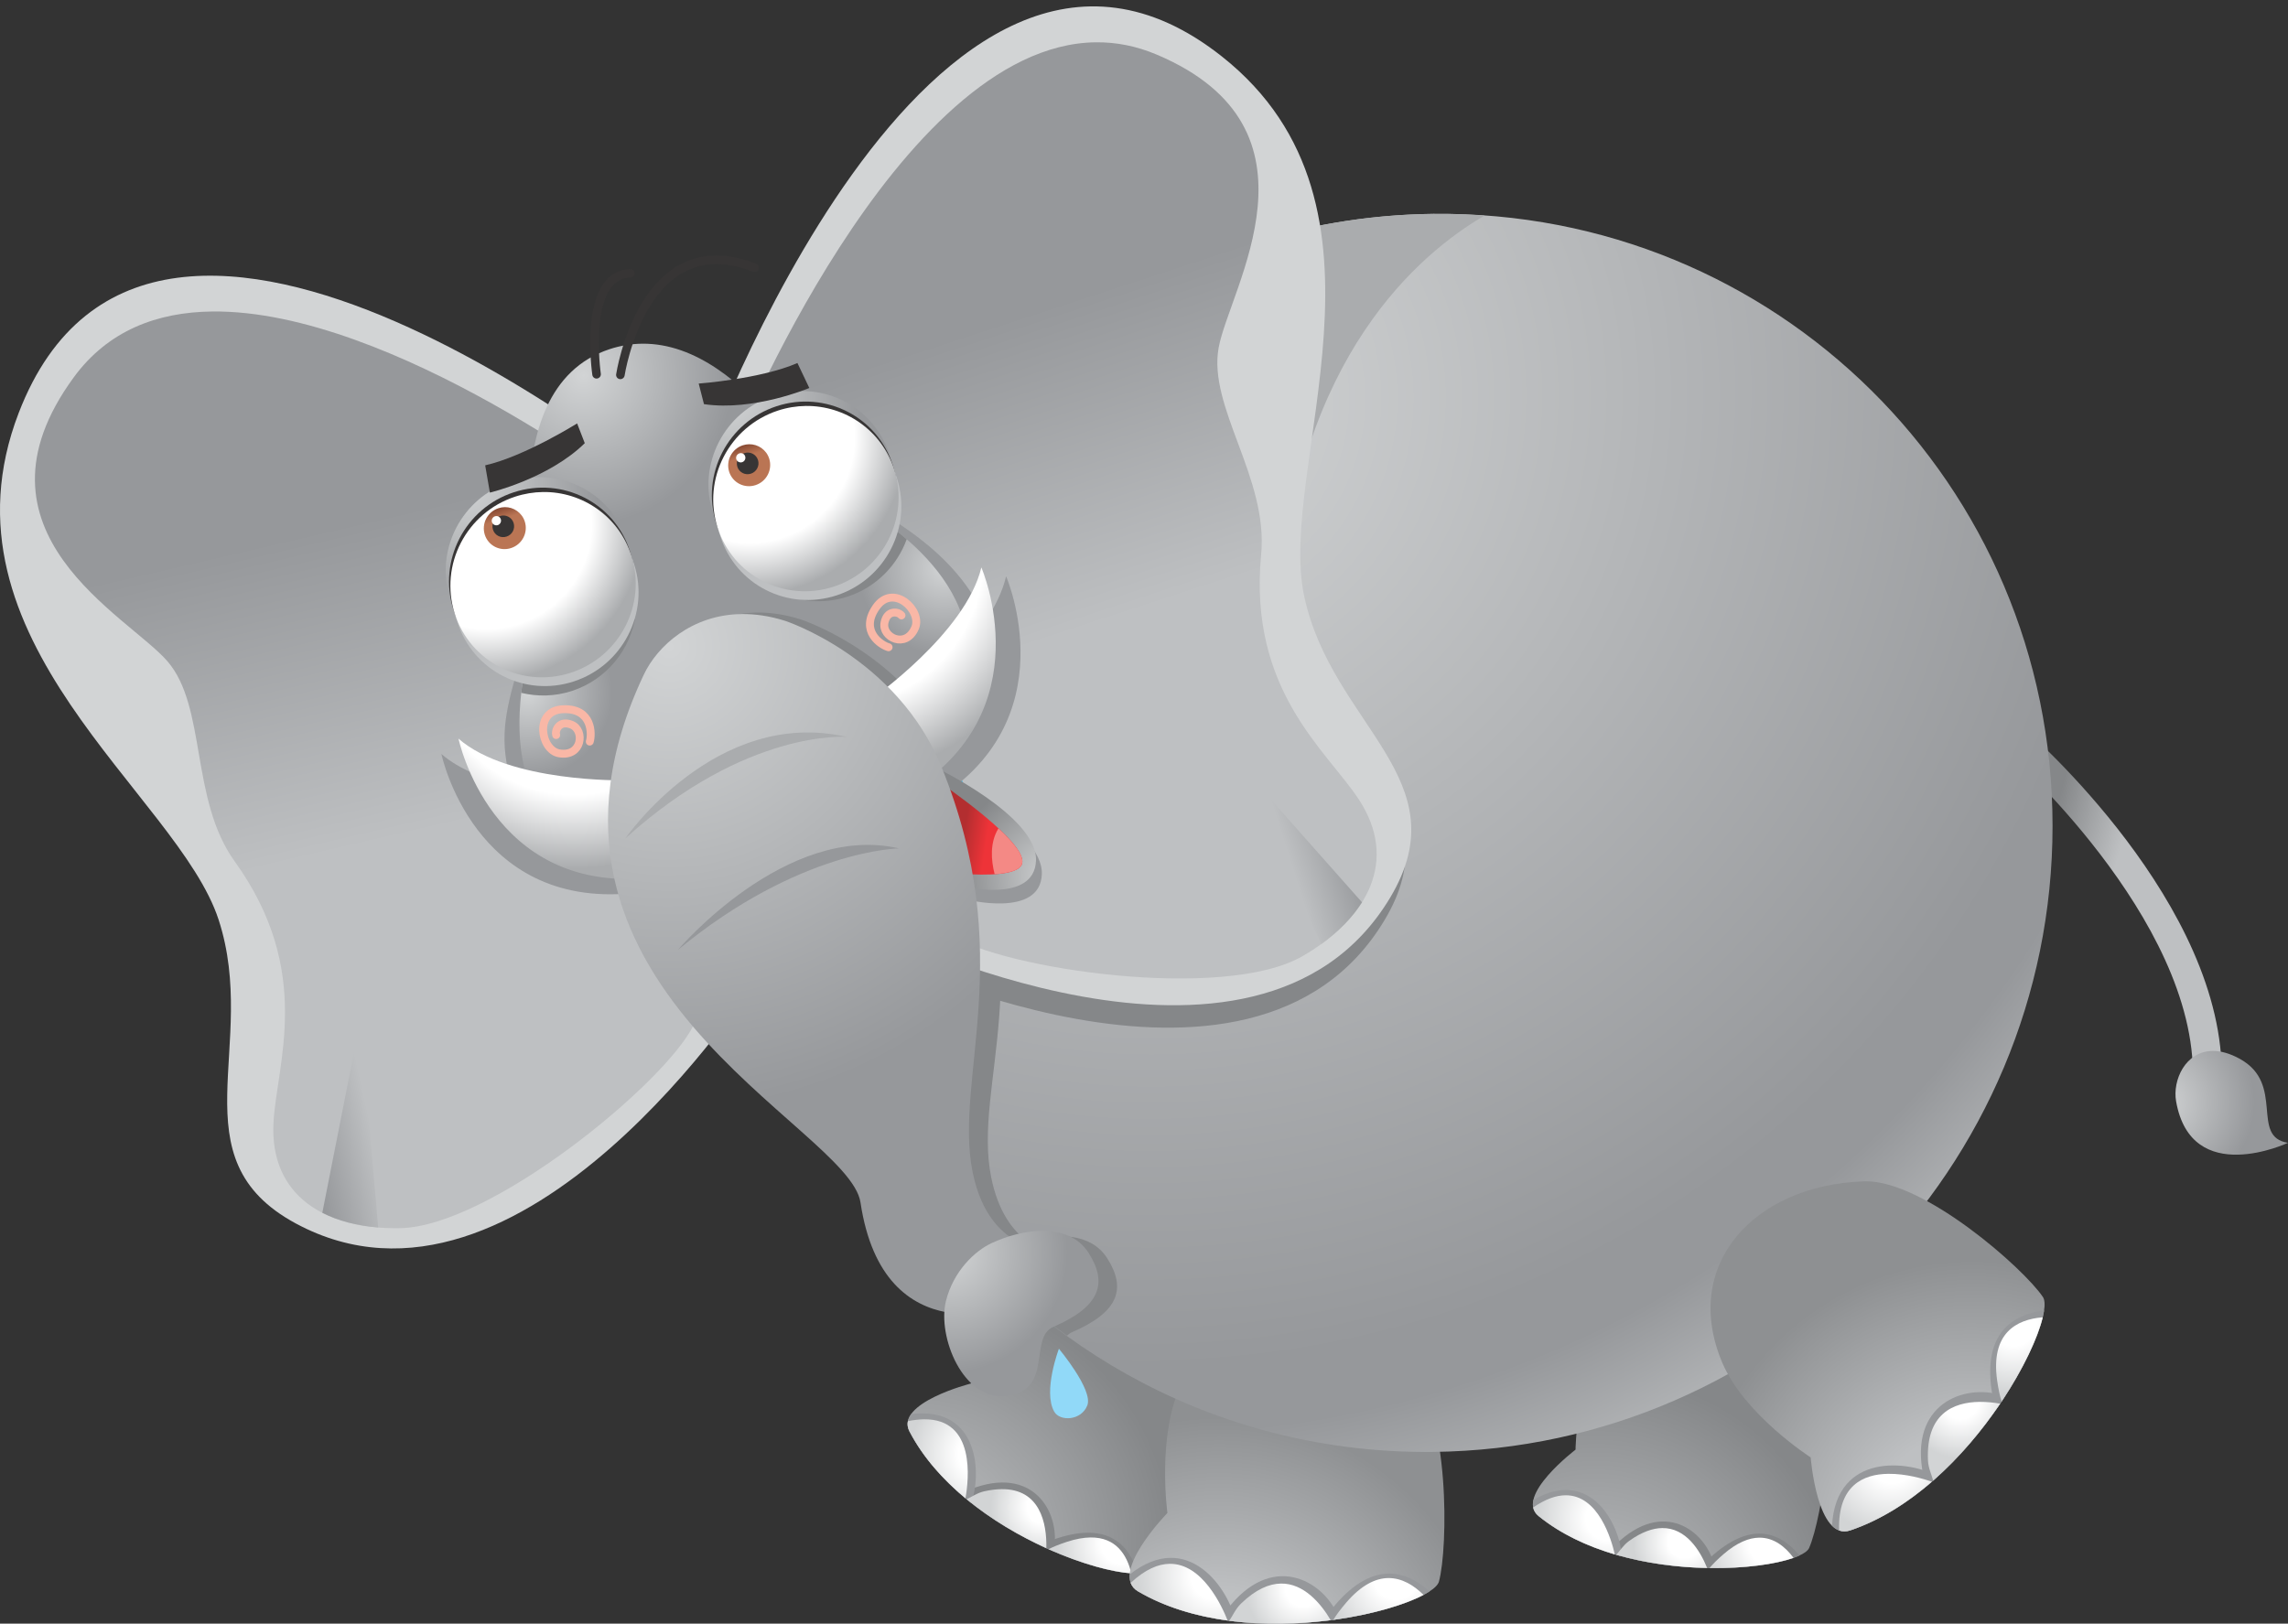 <?xml version="1.0" encoding="utf-8"?>
<svg viewBox="127.75 -16.067 166.761 118.372" xmlns="http://www.w3.org/2000/svg">
  <rect x="127.75" y="-16.067" width="166.761" height="118.372" fill="#333333" stroke="none"/>
  <defs>
    <radialGradient id="radialGradient1990" spreadMethod="pad" gradientTransform="matrix(12.693,-7.843,-7.843,-12.693,255.673,320.493)" gradientUnits="userSpaceOnUse" r="1" cy="0" cx="0">
      <stop id="stop1992" offset="0" style="stop-opacity:1;stop-color:#aaacae"/>
      <stop id="stop1994" offset="0.37" style="stop-opacity:1;stop-color:#aaacae"/>
      <stop id="stop1996" offset="1" style="stop-opacity:1;stop-color:#858789"/>
    </radialGradient>
    <clipPath id="clipPath2004" clipPathUnits="userSpaceOnUse">
      <path id="path2006" d="m 0,595.276 841.89,0 L 841.89,0 0,0 0,595.276 Z"/>
    </clipPath>
    <radialGradient id="radialGradient2032" spreadMethod="pad" gradientTransform="matrix(-3.585,2.154,-2.154,-3.585,259.426,326.003)" gradientUnits="userSpaceOnUse" r="1" cy="0" cx="0">
      <stop id="stop2034" offset="0" style="stop-opacity:1;stop-color:#ffffff"/>
      <stop id="stop2036" offset="0.319" style="stop-opacity:1;stop-color:#ffffff"/>
      <stop id="stop2038" offset="1" style="stop-opacity:1;stop-color:#d2d4d5"/>
    </radialGradient>
    <radialGradient id="radialGradient2054" spreadMethod="pad" gradientTransform="matrix(-2.643,1.588,-1.588,-2.643,263.057,322.864)" gradientUnits="userSpaceOnUse" r="1" cy="0" cx="0">
      <stop id="stop2056" offset="0" style="stop-opacity:1;stop-color:#ffffff"/>
      <stop id="stop2058" offset="0.319" style="stop-opacity:1;stop-color:#ffffff"/>
      <stop id="stop2060" offset="1" style="stop-opacity:1;stop-color:#d2d4d5"/>
    </radialGradient>
    <radialGradient id="radialGradient2076" spreadMethod="pad" gradientTransform="matrix(-3.237,1.945,-1.945,-3.237,267.609,320.693)" gradientUnits="userSpaceOnUse" r="1" cy="0" cx="0">
      <stop id="stop2078" offset="0" style="stop-opacity:1;stop-color:#ffffff"/>
      <stop id="stop2080" offset="0.319" style="stop-opacity:1;stop-color:#ffffff"/>
      <stop id="stop2082" offset="1" style="stop-opacity:1;stop-color:#d2d4d5"/>
    </radialGradient>
    <clipPath id="clipPath2090" clipPathUnits="userSpaceOnUse">
      <path id="path2092" d="m 0,595.276 841.89,0 L 841.89,0 0,0 0,595.276 Z"/>
    </clipPath>
    <linearGradient id="linearGradient2110" spreadMethod="pad" gradientTransform="matrix(-6.393,28.795,-28.795,-6.393,228.55,351.82)" gradientUnits="userSpaceOnUse" y2="0" x2="1" y1="0" x1="0">
      <stop id="stop2112" offset="0" style="stop-opacity:1;stop-color:#bec0c2"/>
      <stop id="stop2114" offset="0.37" style="stop-opacity:1;stop-color:#bec0c2"/>
      <stop id="stop2116" offset="1" style="stop-opacity:1;stop-color:#96989b"/>
    </linearGradient>
    <linearGradient id="linearGradient2132" spreadMethod="pad" gradientTransform="matrix(-5.737,-1.274,1.274,-5.737,225.916,346.14)" gradientUnits="userSpaceOnUse" y2="0" x2="1" y1="0" x1="0">
      <stop id="stop2134" offset="0" style="stop-opacity:1;stop-color:#bec0c2"/>
      <stop id="stop2136" offset="0.37" style="stop-opacity:1;stop-color:#bec0c2"/>
      <stop id="stop2138" offset="1" style="stop-opacity:1;stop-color:#96989b"/>
    </linearGradient>
    <linearGradient id="linearGradient2154" spreadMethod="pad" gradientTransform="matrix(-6.459,1.674,1.674,6.459,327.411,356.787)" gradientUnits="userSpaceOnUse" y2="0" x2="1" y1="0" x1="0">
      <stop id="stop2156" offset="0" style="stop-opacity:1;stop-color:#bec0c2"/>
      <stop id="stop2158" offset="0.37" style="stop-opacity:1;stop-color:#bec0c2"/>
      <stop id="stop2160" offset="1" style="stop-opacity:1;stop-color:#858789"/>
    </linearGradient>
    <radialGradient id="radialGradient2176" spreadMethod="pad" gradientTransform="matrix(16.098,0,0,-16.098,273.161,311.881)" gradientUnits="userSpaceOnUse" r="1" cy="0" cx="0">
      <stop id="stop2178" offset="0" style="stop-opacity:1;stop-color:#bec0c2"/>
      <stop id="stop2180" offset="0.37" style="stop-opacity:1;stop-color:#bec0c2"/>
      <stop id="stop2182" offset="1" style="stop-opacity:1;stop-color:#8e9092"/>
    </radialGradient>
    <clipPath id="clipPath2190" clipPathUnits="userSpaceOnUse">
      <path id="path2192" d="m 0,595.276 841.89,0 L 841.89,0 0,0 0,595.276 Z"/>
    </clipPath>
    <radialGradient id="radialGradient2218" spreadMethod="pad" gradientTransform="matrix(-4.512,-0.057,0.057,-4.512,273.084,318.765)" gradientUnits="userSpaceOnUse" r="1" cy="0" cx="0">
      <stop id="stop2220" offset="0" style="stop-opacity:1;stop-color:#ffffff"/>
      <stop id="stop2222" offset="0.319" style="stop-opacity:1;stop-color:#ffffff"/>
      <stop id="stop2224" offset="1" style="stop-opacity:1;stop-color:#d2d4d5"/>
    </radialGradient>
    <radialGradient id="radialGradient2240" spreadMethod="pad" gradientTransform="matrix(-3.327,-0.042,0.042,-3.327,278.2,317.943)" gradientUnits="userSpaceOnUse" r="1" cy="0" cx="0">
      <stop id="stop2242" offset="0" style="stop-opacity:1;stop-color:#ffffff"/>
      <stop id="stop2244" offset="0.319" style="stop-opacity:1;stop-color:#ffffff"/>
      <stop id="stop2246" offset="1" style="stop-opacity:1;stop-color:#d2d4d5"/>
    </radialGradient>
    <radialGradient id="radialGradient2262" spreadMethod="pad" gradientTransform="matrix(-4.075,-0.051,0.051,-4.075,283.609,318.532)" gradientUnits="userSpaceOnUse" r="1" cy="0" cx="0">
      <stop id="stop2264" offset="0" style="stop-opacity:1;stop-color:#ffffff"/>
      <stop id="stop2266" offset="0.319" style="stop-opacity:1;stop-color:#ffffff"/>
      <stop id="stop2268" offset="1" style="stop-opacity:1;stop-color:#d2d4d5"/>
    </radialGradient>
    <radialGradient id="radialGradient2284" spreadMethod="pad" gradientTransform="matrix(14.429,-2.178,-2.178,-14.429,295.171,315.675)" gradientUnits="userSpaceOnUse" r="1" cy="0" cx="0">
      <stop id="stop2286" offset="0" style="stop-opacity:1;stop-color:#aaacae"/>
      <stop id="stop2288" offset="0.37" style="stop-opacity:1;stop-color:#aaacae"/>
      <stop id="stop2290" offset="1" style="stop-opacity:1;stop-color:#858789"/>
    </radialGradient>
    <clipPath id="clipPath2298" clipPathUnits="userSpaceOnUse">
      <path id="path2300" d="m 0,595.276 841.89,0 L 841.89,0 0,0 0,595.276 Z"/>
    </clipPath>
    <radialGradient id="radialGradient2326" spreadMethod="pad" gradientTransform="matrix(-4.052,0.559,-0.559,-4.052,295.966,321.84)" gradientUnits="userSpaceOnUse" r="1" cy="0" cx="0">
      <stop id="stop2328" offset="0" style="stop-opacity:1;stop-color:#ffffff"/>
      <stop id="stop2330" offset="0.319" style="stop-opacity:1;stop-color:#ffffff"/>
      <stop id="stop2332" offset="1" style="stop-opacity:1;stop-color:#d2d4d5"/>
    </radialGradient>
    <radialGradient id="radialGradient2348" spreadMethod="pad" gradientTransform="matrix(-2.988,0.412,-0.412,-2.988,300.44,320.412)" gradientUnits="userSpaceOnUse" r="1" cy="0" cx="0">
      <stop id="stop2350" offset="0" style="stop-opacity:1;stop-color:#ffffff"/>
      <stop id="stop2352" offset="0.319" style="stop-opacity:1;stop-color:#ffffff"/>
      <stop id="stop2354" offset="1" style="stop-opacity:1;stop-color:#d2d4d5"/>
    </radialGradient>
    <radialGradient id="radialGradient2370" spreadMethod="pad" gradientTransform="matrix(-3.66,0.505,-0.505,-3.66,305.367,320.209)" gradientUnits="userSpaceOnUse" r="1" cy="0" cx="0">
      <stop id="stop2372" offset="0" style="stop-opacity:1;stop-color:#ffffff"/>
      <stop id="stop2374" offset="0.319" style="stop-opacity:1;stop-color:#ffffff"/>
      <stop id="stop2376" offset="1" style="stop-opacity:1;stop-color:#d2d4d5"/>
    </radialGradient>
    <radialGradient id="radialGradient2392" spreadMethod="pad" gradientTransform="matrix(67.067,0,0,-67.067,270.113,387.2)" gradientUnits="userSpaceOnUse" r="1" cy="0" cx="0">
      <stop id="stop2394" offset="0" style="stop-opacity:1;stop-color:#d2d4d5"/>
      <stop id="stop2396" offset="0.837" style="stop-opacity:1;stop-color:#96989b"/>
      <stop id="stop2398" offset="0.893" style="stop-opacity:1;stop-color:#96989b"/>
      <stop id="stop2400" offset="1" style="stop-opacity:1;stop-color:#b4b6b8"/>
    </radialGradient>
    <clipPath id="clipPath2408" clipPathUnits="userSpaceOnUse">
      <path id="path2410" d="m 0,595.276 841.89,0 L 841.89,0 0,0 0,595.276 Z"/>
    </clipPath>
    <linearGradient id="linearGradient2448" spreadMethod="pad" gradientTransform="matrix(-8.901,28.124,28.124,8.901,269.42,363.87)" gradientUnits="userSpaceOnUse" y2="0" x2="1" y1="0" x1="0">
      <stop id="stop2450" offset="0" style="stop-opacity:1;stop-color:#bec0c2"/>
      <stop id="stop2452" offset="0.37" style="stop-opacity:1;stop-color:#bec0c2"/>
      <stop id="stop2454" offset="1" style="stop-opacity:1;stop-color:#96989b"/>
    </linearGradient>
    <clipPath id="clipPath2462" clipPathUnits="userSpaceOnUse">
      <path id="path2464" d="m 0,595.276 841.89,0 L 841.89,0 0,0 0,595.276 Z"/>
    </clipPath>
    <linearGradient id="linearGradient2486" spreadMethod="pad" gradientTransform="matrix(5.603,1.773,1.773,-5.603,275.096,360.524)" gradientUnits="userSpaceOnUse" y2="0" x2="1" y1="0" x1="0">
      <stop id="stop2488" offset="0" style="stop-opacity:1;stop-color:#bec0c2"/>
      <stop id="stop2490" offset="0.37" style="stop-opacity:1;stop-color:#bec0c2"/>
      <stop id="stop2492" offset="1" style="stop-opacity:1;stop-color:#96989b"/>
    </linearGradient>
    <clipPath id="clipPath2500" clipPathUnits="userSpaceOnUse">
      <path id="path2502" d="m 0,595.276 841.89,0 L 841.89,0 0,0 0,595.276 Z"/>
    </clipPath>
    <radialGradient id="radialGradient2520" spreadMethod="pad" gradientTransform="matrix(5.107,1.616,1.616,-5.107,257.271,377.667)" gradientUnits="userSpaceOnUse" r="1" cy="0" cx="0">
      <stop id="stop2522" offset="0" style="stop-opacity:1;stop-color:#d2d4d5"/>
      <stop id="stop2524" offset="0.937" style="stop-opacity:1;stop-color:#96989b"/>
      <stop id="stop2526" offset="1" style="stop-opacity:1;stop-color:#96989b"/>
    </radialGradient>
    <clipPath id="clipPath2534" clipPathUnits="userSpaceOnUse">
      <path id="path2536" d="m 0,595.276 841.89,0 L 841.89,0 0,0 0,595.276 Z"/>
    </clipPath>
    <radialGradient id="radialGradient2554" spreadMethod="pad" gradientTransform="matrix(5.269,0,0,-5.269,232.972,370.652)" gradientUnits="userSpaceOnUse" r="1" cy="0" cx="0">
      <stop id="stop2556" offset="0" style="stop-opacity:1;stop-color:#d2d4d5"/>
      <stop id="stop2558" offset="0.937" style="stop-opacity:1;stop-color:#96989b"/>
      <stop id="stop2560" offset="1" style="stop-opacity:1;stop-color:#96989b"/>
    </radialGradient>
    <clipPath id="clipPath2568" clipPathUnits="userSpaceOnUse">
      <path id="path2570" d="m 0,595.276 841.89,0 L 841.89,0 0,0 0,595.276 Z"/>
    </clipPath>
    <radialGradient id="radialGradient2592" spreadMethod="pad" gradientTransform="matrix(12.226,3.869,3.869,-12.226,251,378.232)" gradientUnits="userSpaceOnUse" r="1" cy="0" cx="0">
      <stop id="stop2594" offset="0" style="stop-opacity:1;stop-color:#ffffff"/>
      <stop id="stop2596" offset="0.664" style="stop-opacity:1;stop-color:#ffffff"/>
      <stop id="stop2598" offset="1" style="stop-opacity:1;stop-color:#aaacae"/>
    </radialGradient>
    <radialGradient id="radialGradient2614" spreadMethod="pad" gradientTransform="matrix(-12.226,-3.869,3.869,-12.226,235.771,373.216)" gradientUnits="userSpaceOnUse" r="1" cy="0" cx="0">
      <stop id="stop2616" offset="0" style="stop-opacity:1;stop-color:#ffffff"/>
      <stop id="stop2618" offset="0.664" style="stop-opacity:1;stop-color:#ffffff"/>
      <stop id="stop2620" offset="1" style="stop-opacity:1;stop-color:#aaacae"/>
    </radialGradient>
    <radialGradient id="radialGradient2636" spreadMethod="pad" gradientTransform="matrix(8.882,2.811,2.811,-8.882,236.215,389.139)" gradientUnits="userSpaceOnUse" r="1" cy="0" cx="0">
      <stop id="stop2638" offset="0" style="stop-opacity:1;stop-color:#d2d4d5"/>
      <stop id="stop2640" offset="0.937" style="stop-opacity:1;stop-color:#96989b"/>
      <stop id="stop2642" offset="1" style="stop-opacity:1;stop-color:#96989b"/>
    </radialGradient>
    <radialGradient id="radialGradient2658" spreadMethod="pad" gradientTransform="matrix(7.876,2.493,2.493,-7.876,244.704,387.676)" gradientUnits="userSpaceOnUse" r="1" cy="0" cx="0">
      <stop id="stop2660" offset="0" style="stop-opacity:1;stop-color:#d2d4d5"/>
      <stop id="stop2662" offset="0.937" style="stop-opacity:1;stop-color:#96989b"/>
      <stop id="stop2664" offset="1" style="stop-opacity:1;stop-color:#96989b"/>
    </radialGradient>
    <clipPath id="clipPath2672" clipPathUnits="userSpaceOnUse">
      <path id="path2674" d="m 0,595.276 841.89,0 L 841.89,0 0,0 0,595.276 Z"/>
    </clipPath>
    <radialGradient id="radialGradient2696" spreadMethod="pad" gradientTransform="matrix(8.699,2.753,2.753,-8.699,245.97,385.347)" gradientUnits="userSpaceOnUse" r="1" cy="0" cx="0">
      <stop id="stop2698" offset="0" style="stop-opacity:1;stop-color:#ffffff"/>
      <stop id="stop2700" offset="0.664" style="stop-opacity:1;stop-color:#ffffff"/>
      <stop id="stop2702" offset="1" style="stop-opacity:1;stop-color:#aaacae"/>
    </radialGradient>
    <linearGradient id="linearGradient2718" spreadMethod="pad" gradientTransform="matrix(-0.7,2.211,2.211,0.7,246.184,382.86)" gradientUnits="userSpaceOnUse" y2="0" x2="1" y1="0" x1="0">
      <stop id="stop2720" offset="0" style="stop-opacity:1;stop-color:#ba7554"/>
      <stop id="stop2722" offset="0.664" style="stop-opacity:1;stop-color:#ba7554"/>
      <stop id="stop2724" offset="1" style="stop-opacity:1;stop-color:#80432e"/>
    </linearGradient>
    <clipPath id="clipPath2732" clipPathUnits="userSpaceOnUse">
      <path id="path2734" d="m 0,595.276 841.89,0 L 841.89,0 0,0 0,595.276 Z"/>
    </clipPath>
    <radialGradient id="radialGradient2756" spreadMethod="pad" gradientTransform="matrix(7.877,2.493,2.493,-7.877,229.38,382.829)" gradientUnits="userSpaceOnUse" r="1" cy="0" cx="0">
      <stop id="stop2758" offset="0" style="stop-opacity:1;stop-color:#d2d4d5"/>
      <stop id="stop2760" offset="0.937" style="stop-opacity:1;stop-color:#96989b"/>
      <stop id="stop2762" offset="1" style="stop-opacity:1;stop-color:#96989b"/>
    </radialGradient>
    <clipPath id="clipPath2770" clipPathUnits="userSpaceOnUse">
      <path id="path2772" d="m 0,595.276 841.89,0 L 841.89,0 0,0 0,595.276 Z"/>
    </clipPath>
    <radialGradient id="radialGradient2794" spreadMethod="pad" gradientTransform="matrix(8.698,2.753,2.753,-8.698,230.643,380.497)" gradientUnits="userSpaceOnUse" r="1" cy="0" cx="0">
      <stop id="stop2796" offset="0" style="stop-opacity:1;stop-color:#ffffff"/>
      <stop id="stop2798" offset="0.664" style="stop-opacity:1;stop-color:#ffffff"/>
      <stop id="stop2800" offset="1" style="stop-opacity:1;stop-color:#aaacae"/>
    </radialGradient>
    <radialGradient id="radialGradient2816" spreadMethod="pad" gradientTransform="matrix(6.239,0,0,-6.239,263.69,359.65)" gradientUnits="userSpaceOnUse" r="1" cy="0" cx="0">
      <stop id="stop2818" offset="0" style="stop-opacity:1;stop-color:#d2d4d5"/>
      <stop id="stop2820" offset="0.937" style="stop-opacity:1;stop-color:#858789"/>
      <stop id="stop2822" offset="1" style="stop-opacity:1;stop-color:#858789"/>
    </radialGradient>
    <linearGradient id="linearGradient2838" spreadMethod="pad" gradientTransform="matrix(-2.182,0.336,0.336,2.182,260.601,362.011)" gradientUnits="userSpaceOnUse" y2="0" x2="1" y1="0" x1="0">
      <stop id="stop2840" offset="0" style="stop-opacity:1;stop-color:#ee3338"/>
      <stop id="stop2842" offset="0.37" style="stop-opacity:1;stop-color:#ee3338"/>
      <stop id="stop2844" offset="1" style="stop-opacity:1;stop-color:#b32e30"/>
    </linearGradient>
    <radialGradient id="radialGradient2860" spreadMethod="pad" gradientTransform="matrix(27.538,8.715,8.715,-27.537,241.333,373.25)" gradientUnits="userSpaceOnUse" r="1" cy="0" cx="0">
      <stop id="stop2862" offset="0" style="stop-opacity:1;stop-color:#d2d4d5"/>
      <stop id="stop2864" offset="0.937" style="stop-opacity:1;stop-color:#96989b"/>
      <stop id="stop2866" offset="1" style="stop-opacity:1;stop-color:#96989b"/>
    </radialGradient>
    <clipPath id="clipPath2874" clipPathUnits="userSpaceOnUse">
      <path id="path2876" d="m 0,595.276 841.89,0 L 841.89,0 0,0 0,595.276 Z"/>
    </clipPath>
    <radialGradient id="radialGradient2898" spreadMethod="pad" gradientTransform="matrix(7.464,0,0,-7.464,257.463,337.714)" gradientUnits="userSpaceOnUse" r="1" cy="0" cx="0">
      <stop id="stop2900" offset="0" style="stop-opacity:1;stop-color:#d2d4d5"/>
      <stop id="stop2902" offset="0.937" style="stop-opacity:1;stop-color:#96989b"/>
      <stop id="stop2904" offset="1" style="stop-opacity:1;stop-color:#96989b"/>
    </radialGradient>
    <clipPath id="clipPath2912" clipPathUnits="userSpaceOnUse">
      <path id="path2914" d="m 0,595.276 841.89,0 L 841.89,0 0,0 0,595.276 Z"/>
    </clipPath>
    <radialGradient id="radialGradient2952" spreadMethod="pad" gradientTransform="matrix(3.843,4.525,4.525,-3.843,328.096,345.682)" gradientUnits="userSpaceOnUse" r="1" cy="0" cx="0">
      <stop id="stop2954" offset="0" style="stop-opacity:1;stop-color:#d2d4d5"/>
      <stop id="stop2956" offset="0.937" style="stop-opacity:1;stop-color:#96989b"/>
      <stop id="stop2958" offset="1" style="stop-opacity:1;stop-color:#96989b"/>
    </radialGradient>
    <linearGradient id="linearGradient2974" spreadMethod="pad" gradientTransform="matrix(-0.699,2.209,2.209,0.699,231.934,379.351)" gradientUnits="userSpaceOnUse" y2="0" x2="1" y1="0" x1="0">
      <stop id="stop2976" offset="0" style="stop-opacity:1;stop-color:#ba7554"/>
      <stop id="stop2978" offset="0.664" style="stop-opacity:1;stop-color:#ba7554"/>
      <stop id="stop2980" offset="1" style="stop-opacity:1;stop-color:#80432e"/>
    </linearGradient>
    <clipPath id="clipPath2988" clipPathUnits="userSpaceOnUse">
      <path id="path2990" d="m 0,595.276 841.89,0 L 841.89,0 0,0 0,595.276 Z"/>
    </clipPath>
    <radialGradient id="radialGradient3016" spreadMethod="pad" gradientTransform="matrix(10.565,12.147,12.147,-10.565,317.013,320.556)" gradientUnits="userSpaceOnUse" r="1" cy="0" cx="0">
      <stop id="stop3018" offset="0" style="stop-opacity:1;stop-color:#bec0c2"/>
      <stop id="stop3020" offset="0.37" style="stop-opacity:1;stop-color:#bec0c2"/>
      <stop id="stop3022" offset="1" style="stop-opacity:1;stop-color:#8e9092"/>
    </radialGradient>
    <clipPath id="clipPath3030" clipPathUnits="userSpaceOnUse">
      <path id="path3032" d="m 0,595.276 841.89,0 L 841.89,0 0,0 0,595.276 Z"/>
    </clipPath>
    <radialGradient id="radialGradient3058" spreadMethod="pad" gradientTransform="matrix(-2.916,-3.44,3.44,-2.916,312.551,325.121)" gradientUnits="userSpaceOnUse" r="1" cy="0" cx="0">
      <stop id="stop3060" offset="0" style="stop-opacity:1;stop-color:#ffffff"/>
      <stop id="stop3062" offset="0.319" style="stop-opacity:1;stop-color:#ffffff"/>
      <stop id="stop3064" offset="1" style="stop-opacity:1;stop-color:#d2d4d5"/>
    </radialGradient>
    <radialGradient id="radialGradient3080" spreadMethod="pad" gradientTransform="matrix(-2.151,-2.537,2.537,-2.151,316.527,328.442)" gradientUnits="userSpaceOnUse" r="1" cy="0" cx="0">
      <stop id="stop3082" offset="0" style="stop-opacity:1;stop-color:#ffffff"/>
      <stop id="stop3084" offset="0.319" style="stop-opacity:1;stop-color:#ffffff"/>
      <stop id="stop3086" offset="1" style="stop-opacity:1;stop-color:#d2d4d5"/>
    </radialGradient>
    <radialGradient id="radialGradient3102" spreadMethod="pad" gradientTransform="matrix(-2.635,-3.108,3.108,-2.635,319.632,332.91)" gradientUnits="userSpaceOnUse" r="1" cy="0" cx="0">
      <stop id="stop3104" offset="0" style="stop-opacity:1;stop-color:#ffffff"/>
      <stop id="stop3106" offset="0.319" style="stop-opacity:1;stop-color:#ffffff"/>
      <stop id="stop3108" offset="1" style="stop-opacity:1;stop-color:#d2d4d5"/>
    </radialGradient>
    <clipPath id="clipPath3116" clipPathUnits="userSpaceOnUse">
      <path id="path3118" d="m 0,595.276 841.89,0 L 841.89,0 0,0 0,595.276 Z"/>
    </clipPath>
  </defs>
  <g id="g1978" transform="matrix(1.25, -0.014, 0, -1.25, -125, 501.052)">
    <g id="g1980">
      <g id="g1986">
        <g id="g1988">
          <path id="path1998" style="fill:url(#radialGradient1990);stroke:none" d="m 263.137,335.655 c -2.604,-1.634 -4.336,-5.555 -4.336,-5.555 l 0,0 c 0,0 -4.434,-1.082 -3.57,-2.753 l 0,0 c 3.231,-6.229 12.973,-9.231 14.019,-8.25 l 0,0 c 1.384,1.292 5.299,7.446 4.713,10.565 l 0,0 c -0.805,4.319 -3.646,7.175 -7.027,7.175 l 0,0 c -1.219,-10e-4 -2.51,-0.373 -3.799,-1.182"/>
        </g>
      </g>
    </g>
  </g>
  <g id="g2000" transform="matrix(1.25, -0.014, 0, -1.25, -125, 501.052)">
    <g clip-path="url(#clipPath2004)" id="g2002">
      <g transform="translate(262.809,320.636)" id="g2008">
        <path id="path2010" style="fill:#858789;fill-opacity:1;fill-rule:nonzero;stroke:none" d="M 0,0 C 0.293,0.129 0.646,0.261 1.064,0.391 4.043,1.319 5.261,-0.083 5.734,-1.723 4.593,-1.744 2.366,-1.152 0,0"/>
      </g>
      <g transform="translate(263.633,320.254)" id="g2012">
        <path id="path2014" style="fill:#858789;fill-opacity:1;fill-rule:nonzero;stroke:none" d="M 0,0 C -1.854,0.818 -3.869,2.002 -5.558,3.525 -5.269,3.62 -4.916,3.667 -4.532,3.793 -0.978,4.943 0.445,2.052 0,0"/>
      </g>
      <g transform="translate(258.828,323.136)" id="g2016">
        <path id="path2018" style="fill:#96989b;fill-opacity:1;fill-rule:nonzero;stroke:none" d="M 0,0 C -1.461,1.174 -2.753,2.582 -3.597,4.211 -3.79,4.58 -3.719,4.92 -3.499,5.228 0.481,5.657 0.618,1.663 0,0"/>
      </g>
    </g>
  </g>
  <g id="g2020" transform="matrix(1.25, -0.014, 0, -1.25, -125, 501.052)">
    <g id="g2022">
      <g id="g2028">
        <g id="g2030">
          <path id="path2040" style="fill:url(#radialGradient2032);stroke:none" d="m 255.136,327.947 c -0.039,-0.186 -0.014,-0.389 0.095,-0.6 l 0,0 c 0.778,-1.504 1.939,-2.818 3.263,-3.935 l 0,0 c 0.191,1.063 0.612,4.634 -2.417,4.634 l 0,0 c -0.283,0 -0.596,-0.032 -0.941,-0.099"/>
        </g>
      </g>
    </g>
  </g>
  <g id="g2042" transform="matrix(1.25, -0.014, 0, -1.25, -125, 501.052)">
    <g id="g2044">
      <g id="g2050">
        <g id="g2052">
          <path id="path2062" style="fill:url(#radialGradient2054);stroke:none" d="m 259.585,323.806 c -0.424,-0.09 -0.753,-0.342 -1.029,-0.445 l 0,0 c 1.451,-1.215 3.096,-2.19 4.655,-2.913 l 0,0 c 0.032,1.451 -0.362,3.474 -2.614,3.473 l 0,0 c -0.303,0 -0.639,-0.036 -1.012,-0.115"/>
        </g>
      </g>
    </g>
  </g>
  <g id="g2064" transform="matrix(1.25, -0.014, 0, -1.25, -125, 501.052)">
    <g id="g2066">
      <g id="g2072">
        <g id="g2074">
          <path id="path2084" style="fill:url(#radialGradient2076);stroke:none" d="m 264.419,320.81 c -0.451,-0.142 -0.807,-0.283 -1.082,-0.422 l 0,0 c 1.929,-0.884 3.716,-1.379 4.83,-1.461 l 0,0 c -0.261,1.093 -0.898,2.118 -2.38,2.118 l 0,0 c -0.393,0 -0.847,-0.072 -1.368,-0.235"/>
        </g>
      </g>
    </g>
  </g>
  <g id="g2086" transform="matrix(1.25, -0.014, 0, -1.25, -125, 501.052)">
    <g clip-path="url(#clipPath2090)" id="g2088">
      <g transform="translate(241.335,382.268)" id="g2094">
        <path id="path2096" style="fill:#d2d4d5;fill-opacity:1;fill-rule:nonzero;stroke:none" d="m 0,0 c 0,0 -30.196,25.381 -38.045,5.066 -5.111,-13.23 9.275,-22.339 11.658,-29.693 2.382,-7.351 -2.546,-13.889 4.506,-17.766 13.187,-7.25 26.745,13.807 26.745,13.807 L 2.149,-2.079 0,0 Z"/>
      </g>
    </g>
  </g>
  <g id="g2098" transform="matrix(1.25, -0.014, 0, -1.25, -125, 501.052)">
    <g id="g2100">
      <g id="g2106">
        <g id="g2108">
          <path id="path2118" style="fill:url(#linearGradient2110);stroke:none" d="m 206.501,389.375 c -6.631,-8.985 3.185,-13.945 5.469,-16.63 l 0,0 c 2.287,-2.683 1.313,-8.065 3.913,-11.706 l 0,0 c 4.628,-6.478 2.443,-11.844 2.264,-15.263 l 0,0 c -0.226,-4.255 2.993,-6.273 7.388,-6.24 l 0,0 c 5.247,0.039 15.396,8.237 17.087,11.614 l 0,0 c 1.689,3.379 -1.062,17.654 -1.062,17.654 l 0,0 -2.253,13.223 c 0,0 -14.228,11.095 -24.73,11.097 l 0,0 c -3.212,0 -6.074,-1.038 -8.076,-3.749"/>
        </g>
      </g>
    </g>
  </g>
  <g id="g2120" transform="matrix(1.25, -0.014, 0, -1.25, -125, 501.052)">
    <g id="g2122">
      <g id="g2128">
        <g id="g2130">
          <path id="path2140" style="fill:url(#linearGradient2132);stroke:none" d="m 220.994,340.484 c 0.924,-0.484 2.03,-0.779 3.257,-0.892 l 0,0 -1.035,12.128 -2.222,-11.236 z"/>
        </g>
      </g>
    </g>
  </g>
  <g id="g2142" transform="matrix(1.25, -0.014, 0, -1.25, -125, 501.052)">
    <g id="g2144">
      <g id="g2150">
        <g id="g2152">
          <path id="path2162" style="fill:url(#linearGradient2154);stroke:none" d="m 319,366.456 c 0.111,-0.1 11.271,-10.001 11.064,-19.394 l 0,0 1.68,-0.037 c 0.225,10.18 -11.149,20.269 -11.634,20.694 l 0,0 -1.11,-1.263 z"/>
        </g>
      </g>
    </g>
  </g>
  <g id="g2164" transform="matrix(1.25, -0.014, 0, -1.25, -125, 501.052)">
    <g id="g2166">
      <g id="g2172">
        <g id="g2174">
          <path id="path2184" style="fill:url(#radialGradient2176);stroke:none" d="m 271.1,329.979 c -1.463,-2.977 -0.83,-7.554 -0.83,-7.554 l 0,0 c 0,0 -3.457,-3.512 -1.712,-4.555 l 0,0 c 6.494,-3.887 17.14,-1.115 17.545,0.377 l 0,0 c 0.536,1.973 0.64,9.842 -1.666,12.374 l 0,0 c -2.119,2.329 -4.695,3.556 -7.095,3.556 l 0,0 c -2.518,0 -4.843,-1.351 -6.242,-4.198"/>
        </g>
      </g>
    </g>
  </g>
  <g id="g2186" transform="matrix(1.25, -0.014, 0, -1.25, -125, 501.052)">
    <g clip-path="url(#clipPath2190)" id="g2188">
      <g transform="translate(279.315,316.011)" id="g2194">
        <path id="path2196" style="fill:#96989b;fill-opacity:1;fill-rule:nonzero;stroke:none" d="M 0,0 C 0.198,0.286 0.445,0.602 0.753,0.959 2.962,3.501 4.875,2.907 6.241,1.671 5.206,1.001 2.826,0.282 0,0"/>
      </g>
      <g transform="translate(280.291,316.127)" id="g2198">
        <path id="path2200" style="fill:#96989b;fill-opacity:1;fill-rule:nonzero;stroke:none" d="m 0,0 c -2.168,-0.303 -4.688,-0.36 -7.104,0.08 0.213,0.254 0.509,0.497 0.792,0.829 C -3.704,3.981 -0.753,2.132 0,0"/>
      </g>
      <g transform="translate(274.245,316.046)" id="g2202">
        <path id="path2204" style="fill:#96989b;fill-opacity:1;fill-rule:nonzero;stroke:none" d="M 0,0 C -2.007,0.25 -3.99,0.809 -5.687,1.824 -6.076,2.056 -6.204,2.408 -6.175,2.816 -2.765,5.466 -0.374,1.876 0,0"/>
      </g>
    </g>
  </g>
  <g id="g2206" transform="matrix(1.25, -0.014, 0, -1.25, -125, 501.052)">
    <g id="g2208">
      <g id="g2214">
        <g id="g2216">
          <path id="path2226" style="fill:url(#radialGradient2218);stroke:none" d="m 268.127,318.37 c 0.073,-0.198 0.209,-0.369 0.431,-0.5 l 0,0 c 1.566,-0.939 3.377,-1.488 5.223,-1.76 l 0,0 c -0.345,0.878 -1.484,3.348 -3.381,3.347 l 0,0 c -0.665,0 -1.423,-0.304 -2.273,-1.087"/>
        </g>
      </g>
    </g>
  </g>
  <g id="g2228" transform="matrix(1.25, -0.014, 0, -1.25, -125, 501.052)">
    <g id="g2230">
      <g id="g2236">
        <g id="g2238">
          <path id="path2248" style="fill:url(#radialGradient2240);stroke:none" d="m 274.563,317.092 c -0.339,-0.324 -0.499,-0.745 -0.697,-0.997 l 0,0 c 2.022,-0.287 4.083,-0.251 5.927,-0.031 l 0,0 c -0.591,1.006 -1.58,2.169 -2.9,2.169 l 0,0 c -0.689,0 -1.469,-0.318 -2.33,-1.141"/>
        </g>
      </g>
    </g>
  </g>
  <g id="g2250" transform="matrix(1.25, -0.014, 0, -1.25, -125, 501.052)">
    <g id="g2252">
      <g id="g2258">
        <g id="g2260">
          <path id="path2270" style="fill:url(#radialGradient2262);stroke:none" d="m 280.697,317.082 c -0.334,-0.386 -0.582,-0.719 -0.755,-1.003 l 0,0 c 2.27,0.284 4.192,0.845 5.264,1.4 l 0,0 c -0.565,0.562 -1.262,1.004 -2.058,1.004 l 0,0 c -0.739,0 -1.564,-0.381 -2.451,-1.401"/>
        </g>
      </g>
    </g>
  </g>
  <g id="g2272" transform="matrix(1.25, -0.014, 0, -1.25, -125, 501.052)">
    <g id="g2274">
      <g id="g2280">
        <g id="g2282">
          <path id="path2292" style="fill:url(#radialGradient2284);stroke:none" d="m 295.833,332.507 c -1.717,-2.468 -1.767,-6.658 -1.767,-6.658 l 0,0 c 0,0 -3.575,-2.678 -2.153,-3.849 l 0,0 c 5.298,-4.361 15.214,-3.319 15.775,-2.035 l 0,0 c 0.748,1.696 1.907,8.732 0.185,11.314 l 0,0 c -1.81,2.712 -4.35,4.216 -6.798,4.216 l 0,0 c -1.942,-10e-4 -3.827,-0.947 -5.242,-2.988"/>
        </g>
      </g>
    </g>
  </g>
  <g id="g2294" transform="matrix(1.25, -0.014, 0, -1.25, -125, 501.052)">
    <g clip-path="url(#clipPath2298)" id="g2296">
      <g transform="translate(301.304,318.878)" id="g2302">
        <path id="path2304" style="fill:#858789;fill-opacity:1;fill-rule:nonzero;stroke:none" d="M 0,0 C 0.215,0.23 0.483,0.48 0.805,0.757 3.129,2.738 4.764,1.948 5.823,0.653 4.801,0.193 2.571,-0.13 0,0"/>
      </g>
      <g transform="translate(302.194,318.851)" id="g2306">
        <path id="path2308" style="fill:#858789;fill-opacity:1;fill-rule:nonzero;stroke:none" d="m 0,0 c -1.98,0.02 -4.249,0.311 -6.354,1.033 0.229,0.198 0.521,0.376 0.823,0.638 C -2.778,4.07 -0.385,2.013 0,0"/>
      </g>
      <g transform="translate(296.764,319.594)" id="g2310">
        <path id="path2312" style="fill:#96989b;fill-opacity:1;fill-rule:nonzero;stroke:none" d="M 0,0 C -1.762,0.496 -3.466,1.266 -4.851,2.406 -5.167,2.664 -5.236,3 -5.151,3.358 -1.737,5.274 -0.081,1.733 0,0"/>
      </g>
    </g>
  </g>
  <g id="g2314" transform="matrix(1.25, -0.014, 0, -1.25, -125, 501.052)">
    <g id="g2316">
      <g id="g2322">
        <g id="g2324">
          <path id="path2334" style="fill:url(#radialGradient2326);stroke:none" d="m 291.597,322.507 c 0.037,-0.187 0.138,-0.358 0.316,-0.507 l 0,0 c 1.279,-1.053 2.827,-1.79 4.445,-2.286 l 0,0 c -0.203,0.883 -0.96,3.482 -2.883,3.482 l 0,0 c -0.532,0 -1.154,-0.199 -1.878,-0.689"/>
        </g>
      </g>
    </g>
  </g>
  <g id="g2336" transform="matrix(1.25, -0.014, 0, -1.25, -125, 501.052)">
    <g id="g2338">
      <g id="g2344">
        <g id="g2346">
          <path id="path2356" style="fill:url(#radialGradient2348);stroke:none" d="m 297.19,320.491 c -0.349,-0.247 -0.548,-0.6 -0.755,-0.798 l 0,0 c 1.771,-0.533 3.627,-0.78 5.306,-0.831 l 0,0 c -0.429,1.064 -1.252,2.359 -2.621,2.359 l 0,0 c -0.551,0 -1.191,-0.21 -1.93,-0.73"/>
        </g>
      </g>
    </g>
  </g>
  <g id="g2358" transform="matrix(1.25, -0.014, 0, -1.25, -125, 501.052)">
    <g id="g2360">
      <g id="g2366">
        <g id="g2368">
          <path id="path2378" style="fill:url(#radialGradient2370);stroke:none" d="m 302.686,319.65 c -0.351,-0.298 -0.615,-0.564 -0.811,-0.793 l 0,0 c 2.075,-0.055 3.868,0.186 4.904,0.539 l 0,0 c -0.487,0.658 -1.147,1.201 -2.003,1.201 l 0,0 c -0.599,0 -1.293,-0.266 -2.09,-0.947"/>
        </g>
      </g>
    </g>
  </g>
  <g id="g2380" transform="matrix(1.25, -0.014, 0, -1.25, -125, 501.052)">
    <g id="g2382">
      <g id="g2388">
        <g id="g2390">
          <path id="path2402" style="fill:url(#radialGradient2392);stroke:none" d="m 264.85,391.342 c -12.73,-2.187 -22.412,-13.273 -22.412,-26.623 l 0,0 c 0,-10.119 5.564,-18.938 13.798,-23.567 l 0,0 c 6.536,-9.276 17.328,-15.34 29.539,-15.34 l 0,0 c 19.942,0 36.105,16.165 36.105,36.104 l 0,0 c 0,19.942 -16.163,36.104 -36.105,36.104 l 0,0 c -7.804,0 -15.024,-2.472 -20.925,-6.678"/>
        </g>
      </g>
    </g>
  </g>
  <g id="g2404" transform="matrix(1.25, -0.014, 0, -1.25, -125, 501.052)">
    <g clip-path="url(#clipPath2408)" id="g2406">
      <g transform="translate(285.775,398.02)" id="g2412">
        <path id="path2414" style="fill:#aaacae;fill-opacity:1;fill-rule:nonzero;stroke:none" d="m 0,0 c -6.756,0 -13.076,-1.858 -18.482,-5.084 2.275,-9.693 8.294,-33.293 9.509,-17.381 1.085,14.217 8.118,20.137 11.958,22.334 C 2,-0.052 1.006,0 0,0"/>
      </g>
      <g transform="translate(262.135,338.335)" id="g2416">
        <path id="path2418" style="fill:#858789;fill-opacity:1;fill-rule:nonzero;stroke:none" d="m 0,0 c -0.893,0.655 -1.745,1.795 -2.143,3.795 -1.089,5.445 2.954,11.702 -1.818,23.651 -2.561,6.417 -9.095,8.596 -9.095,8.596 -1.898,0.622 -3.535,0.511 -4.857,0.013 -1.148,-3.003 -1.784,-6.262 -1.784,-9.671 0,-10.119 5.564,-18.938 13.798,-23.567 2.253,-3.198 5.023,-6.005 8.175,-8.323 0.084,0.08 0.178,0.152 0.299,0.202 2.751,1.154 3.167,2.526 2.044,4.297 C 3.685,0.459 1.739,0.521 0,0"/>
      </g>
      <g transform="translate(242.747,382.576)" id="g2420">
        <path id="path2422" style="fill:#858789;fill-opacity:1;fill-rule:nonzero;stroke:none" d="m 0,0 c 0,0 13.411,37.095 30.384,23.45 11.055,-8.887 3.167,-23.98 4.791,-31.537 1.622,-7.558 9.164,-10.745 5.004,-17.635 -7.782,-12.881 -30.062,-1.454 -30.062,-1.454 L -0.817,-2.877 0,0 Z"/>
      </g>
      <g transform="translate(238.653,374.38)" id="g2424">
        <path id="path2426" style="fill:#96989b;fill-opacity:1;fill-rule:nonzero;stroke:none" d="m 0,0 -6.273,-2.306 c -0.73,-2.54 -1.129,-4.202 -0.309,-6.801 -1.539,0.372 -3.075,0.96 -4.133,1.892 0,0 1.873,-9.043 11.11,-8.243 6.994,0.604 2.584,3.563 0.023,4.965 L 3.056,-9.658 0,0 Z"/>
      </g>
      <g transform="translate(243.073,383.879)" id="g2428">
        <path id="path2430" style="fill:#d2d4d5;fill-opacity:1;fill-rule:nonzero;stroke:none" d="m 0,0 c 0,0 13.411,37.097 30.384,23.451 11.054,-8.888 3.167,-23.98 4.791,-31.539 1.624,-7.556 9.164,-10.742 5.004,-17.632 -7.782,-12.881 -30.064,-1.455 -30.064,-1.455 L -0.819,-2.875 0,0 Z"/>
      </g>
      <g transform="translate(246.019,375.125)" id="g2432">
        <path id="path2434" style="fill:#4ec9f5;fill-opacity:1;fill-rule:nonzero;stroke:none" d="m 0,0 6.116,-13.289 c 0,0 3.619,-2.036 7.728,-2.192 -0.353,1.955 -0.943,4.099 -1.886,6.46 C 9.394,-2.603 2.86,-0.422 2.86,-0.422 1.827,-0.083 0.872,0.038 0,0"/>
      </g>
    </g>
  </g>
  <g id="g2436" transform="matrix(1.25, -0.014, 0, -1.25, -125, 501.052)">
    <g id="g2438">
      <g id="g2444">
        <g id="g2446">
          <path id="path2456" style="fill:url(#linearGradient2448);stroke:none" d="m 244.949,384.686 4.677,-12.57 c 0,0 4.772,-13.732 7.927,-15.808 l 0,0 c 3.156,-2.076 16.045,-4.087 20.605,-1.49 l 0,0 c 3.823,2.175 5.596,5.536 3.268,9.105 l 0,0 c -1.867,2.867 -6.449,6.415 -5.691,14.343 l 0,0 c 0.428,4.452 -3.112,8.621 -2.478,12.09 l 0,0 c 0.631,3.466 6.639,12.678 -3.603,17.132 l 0,0 c -1.204,0.523 -2.393,0.761 -3.562,0.76 l 0,0 c -11.635,-0.002 -21.143,-23.562 -21.143,-23.562"/>
        </g>
      </g>
    </g>
  </g>
  <g id="g2458" transform="matrix(1.25, -0.014, 0, -1.25, -125, 501.052)">
    <g clip-path="url(#clipPath2462)" id="g2460">
      <g transform="translate(256.99,365.312)" id="g2466">
        <path id="path2468" style="fill:#96989b;fill-opacity:1;fill-rule:nonzero;stroke:none" d="M 0,0 C 0,0 6.043,-2.937 5.958,-5.54 5.876,-8.14 1.511,-6.964 1.511,-6.964 L 0,0 Z"/>
      </g>
      <g transform="translate(257.977,366.105)" id="g2470">
        <path id="path2472" style="fill:#2db3e8;fill-opacity:1;fill-rule:nonzero;stroke:none" d="m 0,0 c -2.563,6.418 -9.097,8.599 -9.097,8.599 -1.033,0.339 -1.988,0.459 -2.861,0.422 L -9.525,3.73 c 2.153,-3.069 4.975,-6.895 6.229,-7.722 1.084,-0.712 2.947,-1.177 4.931,-1.241 C 1.273,-3.614 0.751,-1.879 0,0"/>
      </g>
    </g>
  </g>
  <g id="g2474" transform="matrix(1.25, -0.014, 0, -1.25, -125, 501.052)">
    <g id="g2476">
      <g id="g2482">
        <g id="g2484">
          <path id="path2494" style="fill:url(#linearGradient2486);stroke:none" d="m 279.245,355.509 c 1.002,0.712 1.811,1.523 2.37,2.405 l 0,0 -7.554,8.61 5.184,-11.015 z"/>
        </g>
      </g>
    </g>
  </g>
  <g id="g2496" transform="matrix(1.25, -0.014, 0, -1.25, -125, 501.052)">
    <g clip-path="url(#clipPath2500)" id="g2498">
      <g transform="translate(260.864,377.159)" id="g2504">
        <path id="path2506" style="fill:#96989b;fill-opacity:1;fill-rule:nonzero;stroke:none" d="M 0,0 C -0.213,-0.899 -0.656,-1.778 -1.204,-2.595 -2.707,1.539 -7.795,4.05 -7.795,4.05 L -20.34,7.872 -25.286,5.598 c 0,0 -2.305,-13.762 -0.715,-18.785 1.589,-5.021 12.786,-1.902 12.786,-1.902 0,0 2.26,0.57 4.852,1.763 0.042,-1.168 1.018,-1.551 4.021,0.192 C 3.675,-8.471 0,0 0,0"/>
      </g>
    </g>
  </g>
  <g id="g2508" transform="matrix(1.25, -0.014, 0, -1.25, -125, 501.052)">
    <g id="g2510">
      <g id="g2516">
        <g id="g2518">
          <path id="path2528" style="fill:url(#radialGradient2520);stroke:none" d="m 234.133,383.292 c 0,0 -2.303,-13.763 -0.714,-18.786 l 0,0 c 1.592,-5.021 12.786,-1.903 12.786,-1.903 l 0,0 c 0,0 11.149,2.819 12.313,8.995 l 0,0 c 1.162,6.177 -6.893,10.146 -6.893,10.146 l 0,0 -12.546,3.823 -4.946,-2.275 z"/>
        </g>
      </g>
    </g>
  </g>
  <g id="g2530" transform="matrix(1.25, -0.014, 0, -1.25, -125, 501.052)">
    <g clip-path="url(#clipPath2534)" id="g2532">
      <g transform="translate(256.863,368.376)" id="g2538">
        <path id="path2540" style="fill:#858789;fill-opacity:1;fill-rule:nonzero;stroke:none" d="m 0,0 c -2.968,4.732 -7.983,6.407 -7.983,6.407 -4.303,1.41 -7.2,-0.959 -8.246,-3.032 -1.851,-3.661 -2.134,-7.03 -1.48,-10.101 3.42,-0.059 7.051,0.953 7.051,0.953 0,0 7.236,1.83 10.658,5.773"/>
      </g>
    </g>
  </g>
  <g id="g2542" transform="matrix(1.25, -0.014, 0, -1.25, -125, 501.052)">
    <g id="g2544">
      <g id="g2550">
        <g id="g2552">
          <path id="path2562" style="fill:url(#radialGradient2554);stroke:none" d="m 232.975,373.15 c -0.675,-3.5 -0.756,-6.168 0.444,-8.644 l 0,0 c 0.288,-0.59 0.549,-1.125 1.007,-1.523 l 0,0 8.279,2.622 -3.055,9.659 -6.675,-2.114 z"/>
        </g>
      </g>
    </g>
  </g>
  <g id="g2564" transform="matrix(1.25, -0.014, 0, -1.25, -125, 501.052)">
    <g clip-path="url(#clipPath2568)" id="g2566">
      <g transform="translate(232.975,373.15)" id="g2572">
        <path id="path2574" style="fill:#858789;fill-opacity:1;fill-rule:nonzero;stroke:none" d="m 0,0 c -0.169,-0.871 -0.297,-1.691 -0.383,-2.47 0.945,-0.24 1.963,-0.236 2.96,0.078 2.04,0.648 3.424,2.395 3.714,4.383 L 0,0 Z"/>
      </g>
      <g transform="translate(251.625,381.744)" id="g2576">
        <path id="path2578" style="fill:#858789;fill-opacity:1;fill-rule:nonzero;stroke:none" d="m 0,0 -6.432,1.959 c -0.631,-1.224 -0.796,-2.684 -0.347,-4.1 0.899,-2.844 3.936,-4.421 6.781,-3.522 1.661,0.527 2.886,1.784 3.441,3.305 C 1.712,-0.844 0,0 0,0"/>
      </g>
    </g>
  </g>
  <g id="g2580" transform="matrix(1.25, -0.014, 0, -1.25, -125, 501.052)">
    <g id="g2582">
      <g id="g2588">
        <g id="g2590">
          <path id="path2600" style="fill:url(#radialGradient2592);stroke:none" d="m 252.963,370.053 c 0,0 -5.9,-10.155 2.115,-5.493 l 0,0 c 8.016,4.661 4.343,13.134 4.343,13.134 l 0,0 c -0.913,-3.831 -6.458,-7.641 -6.458,-7.641"/>
        </g>
      </g>
    </g>
  </g>
  <g id="g2602" transform="matrix(1.25, -0.014, 0, -1.25, -125, 501.052)">
    <g id="g2604">
      <g id="g2610">
        <g id="g2612">
          <path id="path2622" style="fill:url(#radialGradient2614);stroke:none" d="m 240.045,359.806 c 9.239,0.796 -1.432,5.706 -1.432,5.706 l 0,0 c 0,0 -6.725,-0.074 -9.678,2.536 l 0,0 c 0,0 1.871,-9.043 11.11,-8.242"/>
        </g>
      </g>
    </g>
  </g>
  <g id="g2624" transform="matrix(1.25, -0.014, 0, -1.25, -125, 501.052)">
    <g id="g2626">
      <g id="g2632">
        <g id="g2634">
          <path id="path2644" style="fill:url(#radialGradient2636);stroke:none" d="m 237.749,390.669 c -7.211,-2.282 -3.99,-15.147 -3.99,-15.147 l 0,0 9.553,-1.085 7.324,6.852 c 0,0 -4.708,9.677 -10.999,9.676 l 0,0 c -0.615,0 -1.246,-0.093 -1.888,-0.296"/>
        </g>
      </g>
    </g>
  </g>
  <g id="g2646" transform="matrix(1.25, -0.014, 0, -1.25, -125, 501.052)">
    <g id="g2648">
      <g id="g2654">
        <g id="g2656">
          <path id="path2666" style="fill:url(#radialGradient2658);stroke:none" d="m 247.285,387.845 c -2.846,-0.901 -4.424,-3.936 -3.523,-6.781 l 0,0 c 0.902,-2.846 3.937,-4.421 6.78,-3.521 l 0,0 c 2.848,0.901 4.423,3.936 3.522,6.781 l 0,0 c -0.728,2.302 -2.854,3.775 -5.147,3.775 l 0,0 c -0.54,0 -1.09,-0.082 -1.632,-0.254"/>
        </g>
      </g>
    </g>
  </g>
  <g id="g2668" transform="matrix(1.25, -0.014, 0, -1.25, -125, 501.052)">
    <g clip-path="url(#clipPath2672)" id="g2670">
      <g transform="translate(254.503,382.941)" id="g2676">
        <path id="path2678" style="fill:#bec0c2;fill-opacity:1;fill-rule:nonzero;stroke:none" d="m 0,0 c 0.899,-2.845 -0.675,-5.879 -3.52,-6.781 -2.845,-0.899 -5.882,0.676 -6.781,3.523 -0.901,2.843 0.675,5.88 3.52,6.779 C -3.936,4.421 -0.901,2.845 0,0"/>
      </g>
      <g transform="translate(254.26,383.71)" id="g2680">
        <path id="path2682" style="fill:#373535;fill-opacity:1;fill-rule:nonzero;stroke:none" d="m 0,0 c 0.899,-2.846 -0.677,-5.881 -3.521,-6.783 -2.844,-0.899 -5.881,0.679 -6.78,3.523 -0.9,2.846 0.675,5.88 3.52,6.78 C -3.937,4.421 -0.899,2.843 0,0"/>
      </g>
    </g>
  </g>
  <g id="g2684" transform="matrix(1.25, -0.014, 0, -1.25, -125, 501.052)">
    <g id="g2686">
      <g id="g2692">
        <g id="g2694">
          <path id="path2704" style="fill:url(#radialGradient2696);stroke:none" d="m 247.559,386.975 c -2.844,-0.901 -4.421,-3.936 -3.518,-6.782 l 0,0 c 0.898,-2.845 3.934,-4.421 6.779,-3.521 l 0,0 c 2.845,0.9 4.419,3.937 3.524,6.781 l 0,0 c -0.731,2.302 -2.86,3.774 -5.156,3.774 l 0,0 c -0.539,0 -1.088,-0.081 -1.629,-0.252"/>
        </g>
      </g>
    </g>
  </g>
  <g id="g2706" transform="matrix(1.25, -0.014, 0, -1.25, -125, 501.052)">
    <g id="g2708">
      <g id="g2714">
        <g id="g2716">
          <path id="path2726" style="fill:url(#linearGradient2718);stroke:none" d="m 245.513,384.974 c -0.644,-0.202 -0.999,-0.89 -0.798,-1.534 l 0,0 c 0.204,-0.645 0.892,-1.003 1.538,-0.798 l 0,0 c 0.645,0.202 1.001,0.892 0.798,1.536 l 0,0 c -0.166,0.522 -0.649,0.853 -1.168,0.853 l 0,0 c -0.123,0 -0.247,-0.018 -0.37,-0.057"/>
        </g>
      </g>
    </g>
  </g>
  <g id="g2728" transform="matrix(1.25, -0.014, 0, -1.25, -125, 501.052)">
    <g clip-path="url(#clipPath2732)" id="g2730">
      <g transform="translate(246.397,384.105)" id="g2736">
        <path id="path2738" style="fill:#373535;fill-opacity:1;fill-rule:nonzero;stroke:none" d="m 0,0 c 0.105,-0.332 -0.079,-0.687 -0.412,-0.792 -0.33,-0.104 -0.687,0.078 -0.792,0.412 -0.106,0.333 0.079,0.688 0.412,0.793 C -0.458,0.518 -0.105,0.333 0,0"/>
      </g>
      <g transform="translate(245.649,384.33)" id="g2740">
        <path id="path2742" style="fill:#ffffff;fill-opacity:1;fill-rule:nonzero;stroke:none" d="m 0,0 c 0.046,-0.144 -0.031,-0.296 -0.175,-0.341 -0.143,-0.044 -0.295,0.034 -0.341,0.176 -0.044,0.142 0.037,0.294 0.181,0.34 C -0.198,0.222 -0.042,0.141 0,0"/>
      </g>
    </g>
  </g>
  <g id="g2744" transform="matrix(1.25, -0.014, 0, -1.25, -125, 501.052)">
    <g id="g2746">
      <g id="g2752">
        <g id="g2754">
          <path id="path2764" style="fill:url(#radialGradient2756);stroke:none" d="m 231.961,382.997 c -2.846,-0.902 -4.422,-3.936 -3.52,-6.783 l 0,0 c 0.898,-2.843 3.934,-4.42 6.78,-3.52 l 0,0 c 2.844,0.901 4.422,3.935 3.521,6.782 l 0,0 c -0.729,2.302 -2.857,3.774 -5.151,3.773 l 0,0 c -0.54,0 -1.089,-0.081 -1.63,-0.252"/>
        </g>
      </g>
    </g>
  </g>
  <g id="g2766" transform="matrix(1.25, -0.014, 0, -1.25, -125, 501.052)">
    <g clip-path="url(#clipPath2770)" id="g2768">
      <g transform="translate(239.181,378.091)" id="g2774">
        <path id="path2776" style="fill:#bec0c2;fill-opacity:1;fill-rule:nonzero;stroke:none" d="m 0,0 c 0.899,-2.844 -0.679,-5.88 -3.522,-6.779 -2.847,-0.902 -5.88,0.676 -6.783,3.521 -0.897,2.844 0.677,5.881 3.524,6.779 C -3.938,4.423 -0.901,2.844 0,0"/>
      </g>
      <g transform="translate(238.935,378.86)" id="g2778">
        <path id="path2780" style="fill:#373535;fill-opacity:1;fill-rule:nonzero;stroke:none" d="m 0,0 c 0.901,-2.845 -0.675,-5.881 -3.52,-6.779 -2.845,-0.902 -5.882,0.675 -6.781,3.518 -0.899,2.848 0.676,5.882 3.52,6.782 C -3.936,4.423 -0.897,2.844 0,0"/>
      </g>
    </g>
  </g>
  <g id="g2782" transform="matrix(1.25, -0.014, 0, -1.25, -125, 501.052)">
    <g id="g2784">
      <g id="g2790">
        <g id="g2792">
          <path id="path2802" style="fill:url(#radialGradient2794);stroke:none" d="m 232.236,382.126 c -2.847,-0.899 -4.423,-3.937 -3.522,-6.781 l 0,0 c 0.902,-2.847 3.936,-4.421 6.78,-3.521 l 0,0 c 2.847,0.9 4.421,3.935 3.522,6.782 l 0,0 c -0.728,2.301 -2.855,3.773 -5.148,3.773 l 0,0 c -0.54,0 -1.09,-0.082 -1.632,-0.253"/>
        </g>
      </g>
    </g>
  </g>
  <g id="g2804" transform="matrix(1.25, -0.014, 0, -1.25, -125, 501.052)">
    <g id="g2806">
      <g id="g2812">
        <g id="g2814">
          <path id="path2824" style="fill:url(#radialGradient2816);stroke:none" d="m 258.157,359.146 c 0,0 4.368,-1.175 4.45,1.426 l 0,0 c 0.084,2.601 -5.959,5.54 -5.959,5.54 l 0,0 1.509,-6.966 z"/>
        </g>
      </g>
    </g>
  </g>
  <g id="g2826" transform="matrix(1.25, -0.014, 0, -1.25, -125, 501.052)">
    <g id="g2828">
      <g id="g2834">
        <g id="g2836">
          <path id="path2846" style="fill:url(#linearGradient2838);stroke:none" d="m 255.137,360.237 c 0,0 6.042,-1.091 6.632,0.082 l 0,0 c 0.585,1.177 -4.785,4.87 -4.785,4.87 l 0,0 -1.847,-4.952 z"/>
        </g>
      </g>
    </g>
  </g>
  <g id="g2848" transform="matrix(1.25, -0.014, 0, -1.25, -125, 501.052)">
    <g id="g2850">
      <g id="g2856">
        <g id="g2858">
          <path id="path2868" style="fill:url(#radialGradient2860);stroke:none" d="m 239.742,371.668 c -8.575,-18.027 11.96,-26.451 12.631,-30.931 l 0,0 c 1.348,-9.028 9.01,-6.155 9.01,-6.155 l 0,0 2.531,3.227 c 0,0 -3.985,-0.474 -5.007,4.646 l 0,0 c -1.093,5.445 2.655,12.652 -1.819,23.65 l 0,0 c -2.602,6.401 -9.096,8.598 -9.096,8.598 l 0,0 c -0.91,0.299 -1.759,0.429 -2.542,0.429 l 0,0 c -2.919,0 -4.919,-1.809 -5.708,-3.464"/>
        </g>
      </g>
    </g>
  </g>
  <g id="g2870" transform="matrix(1.25, -0.014, 0, -1.25, -125, 501.052)">
    <g clip-path="url(#clipPath2874)" id="g2872">
      <g transform="translate(254.012,373.099)" id="g2878">
        <path id="path2880" style="fill:none;stroke:#f9b7a6;stroke-width:0.46;stroke-linecap:round;stroke-linejoin:round;stroke-miterlimit:4;stroke-dasharray:none;stroke-opacity:1" d="M 0,0 C -0.43,0.125 -1.705,0.943 -0.729,2.339 0.269,3.762 1.975,2.118 1.547,1.12 1.014,-0.134 -0.401,0.578 -0.24,1.428 c 0.144,0.757 0.796,0.66 0.993,0.42"/>
      </g>
      <g transform="translate(236.588,367.792)" id="g2882">
        <path id="path2884" style="fill:none;stroke:#f9b7a6;stroke-width:0.46;stroke-linecap:round;stroke-linejoin:round;stroke-miterlimit:4;stroke-dasharray:none;stroke-opacity:1" d="M 0,0 C 0.132,0.424 0.163,1.94 -1.54,1.906 -3.276,1.87 -2.86,-0.461 -1.792,-0.663 -0.452,-0.915 -0.261,0.656 -1.054,0.992 -1.762,1.295 -2.047,0.701 -1.958,0.403"/>
      </g>
    </g>
  </g>
  <g id="g2886" transform="matrix(1.25, -0.014, 0, -1.25, -125, 501.052)">
    <g id="g2888">
      <g id="g2894">
        <g id="g2896">
          <path id="path2906" style="fill:url(#radialGradient2898);stroke:none" d="m 260.015,338.276 c -0.947,-0.428 -2.22,-1.588 -2.659,-3.345 l 0,0 c -0.514,-2.061 1.002,-5.895 3.57,-5.577 l 0,0 c 2.716,0.336 1.238,3.39 2.695,4.001 l 0,0 c 2.754,1.156 3.173,2.53 2.046,4.298 l 0,0 c -0.602,0.944 -1.621,1.307 -2.735,1.307 l 0,0 c -0.972,0 -2.016,-0.276 -2.917,-0.684"/>
        </g>
      </g>
    </g>
  </g>
  <g id="g2908" transform="matrix(1.25, -0.014, 0, -1.25, -125, 501.052)">
    <g clip-path="url(#clipPath2912)" id="g2910">
      <g transform="translate(238.657,362.115)" id="g2916">
        <path id="path2918" style="fill:#aaacae;fill-opacity:1;fill-rule:nonzero;stroke:none" d="M 0,0 C 0,0 5.276,7.616 12.905,5.783 12.905,5.783 7.053,6.322 0,0"/>
      </g>
      <g transform="translate(241.719,355.577)" id="g2920">
        <path id="path2922" style="fill:#96989b;fill-opacity:1;fill-rule:nonzero;stroke:none" d="M 0,0 C 0,0 6.306,7.38 12.905,5.783 12.905,5.783 7.095,5.787 0,0"/>
      </g>
      <g transform="translate(238.374,389.161)" id="g2924">
        <path id="path2926" style="fill:none;stroke:#373535;stroke-width:0.5;stroke-linecap:round;stroke-linejoin:round;stroke-miterlimit:4;stroke-dasharray:none;stroke-opacity:1" d="M 0,0 C 0,0 1.331,8.78 7.828,6.16"/>
      </g>
      <g transform="translate(236.985,389.211)" id="g2928">
        <path id="path2930" style="fill:none;stroke:#373535;stroke-width:0.5;stroke-linecap:round;stroke-linejoin:round;stroke-miterlimit:4;stroke-dasharray:none;stroke-opacity:1" d="M 0,0 C 0,0 -0.849,5.823 1.971,5.866"/>
      </g>
      <g transform="translate(242.94,388.603)" id="g2932">
        <path id="path2934" style="fill:#373535;fill-opacity:1;fill-rule:nonzero;stroke:none" d="m 0,0 c 0,0 3.601,0.221 5.757,1.133 l 0.692,-1.464 c 0,0 -3.247,-1.335 -6.142,-0.873 L 0,0 Z"/>
      </g>
      <g transform="translate(235.851,386.358)" id="g2936">
        <path id="path2938" style="fill:#373535;fill-opacity:1;fill-rule:nonzero;stroke:none" d="m 0,0 c 0,0 -3.07,-1.891 -5.361,-2.385 l 0.275,-1.594 c 0,0 3.425,0.778 5.532,2.821 L 0,0 Z"/>
      </g>
    </g>
  </g>
  <g id="g2940" transform="matrix(1.25, -0.014, 0, -1.25, -125, 501.052)">
    <g id="g2942">
      <g id="g2948">
        <g id="g2950">
          <path id="path2960" style="fill:url(#radialGradient2952);stroke:none" d="m 329.084,345.774 c 0.892,-5.081 6.525,-2.492 6.525,-2.492 l 0,0 c -2.228,0.368 -0.142,3.426 -2.805,4.926 l 0,0 c -0.601,0.339 -1.133,0.481 -1.595,0.481 l 0,0 c -1.59,0 -2.341,-1.689 -2.125,-2.915"/>
        </g>
      </g>
    </g>
  </g>
  <g id="g2962" transform="matrix(1.25, -0.014, 0, -1.25, -125, 501.052)">
    <g id="g2964">
      <g id="g2970">
        <g id="g2972">
          <path id="path2982" style="fill:url(#linearGradient2974);stroke:none" d="m 231.265,381.464 c -0.643,-0.202 -1.001,-0.892 -0.798,-1.537 l 0,0 c 0.203,-0.643 0.892,-1.001 1.535,-0.795 l 0,0 c 0.645,0.203 1.003,0.891 0.798,1.536 l 0,0 c -0.166,0.52 -0.646,0.854 -1.165,0.854 l 0,0 c -0.122,0 -0.247,-0.019 -0.37,-0.058"/>
        </g>
      </g>
    </g>
  </g>
  <g id="g2984" transform="matrix(1.25, -0.014, 0, -1.25, -125, 501.052)">
    <g clip-path="url(#clipPath2988)" id="g2986">
      <g transform="translate(232.147,380.594)" id="g2992">
        <path id="path2994" style="fill:#373535;fill-opacity:1;fill-rule:nonzero;stroke:none" d="m 0,0 c 0.107,-0.333 -0.077,-0.687 -0.41,-0.79 -0.332,-0.108 -0.687,0.078 -0.792,0.41 -0.108,0.332 0.078,0.686 0.412,0.792 C -0.46,0.518 -0.104,0.333 0,0"/>
      </g>
      <g transform="translate(231.402,380.819)" id="g2996">
        <path id="path2998" style="fill:#ffffff;fill-opacity:1;fill-rule:nonzero;stroke:none" d="m 0,0 c 0.044,-0.142 -0.034,-0.295 -0.178,-0.342 -0.142,-0.042 -0.294,0.038 -0.34,0.18 -0.044,0.14 0.035,0.292 0.177,0.337 C -0.199,0.221 -0.046,0.143 0,0"/>
      </g>
      <g transform="translate(261.769,360.32)" id="g3000">
        <path id="path3002" style="fill:#f48985;fill-opacity:1;fill-rule:nonzero;stroke:none" d="M 0,0 C 0.227,0.458 -0.446,1.292 -1.352,2.143 -1.859,1.325 -1.785,0.302 -1.574,-0.525 -0.786,-0.484 -0.168,-0.335 0,0"/>
      </g>
    </g>
  </g>
  <g id="g3004" transform="matrix(1.25, -0.014, 0, -1.25, -125, 501.052)">
    <g id="g3006">
      <g id="g3012">
        <g id="g3014">
          <path id="path3024" style="fill:url(#radialGradient3016);stroke:none" d="m 310.89,341.313 c -6.45,-0.145 -10.672,-4.775 -8.269,-10.483 l 0,0 c 1.287,-3.058 5.156,-5.585 5.156,-5.585 l 0,0 c 0,0 0.379,-4.913 2.308,-4.283 l 0,0 c 7.199,2.352 12.093,12.201 11.233,13.487 l 0,0 c -1.127,1.689 -6.919,6.865 -10.354,6.865 l 0,0 c -0.024,0 -0.05,0 -0.074,-0.001"/>
        </g>
      </g>
    </g>
  </g>
  <g id="g3026" transform="matrix(1.25, -0.014, 0, -1.25, -125, 501.052)">
    <g clip-path="url(#clipPath3030)" id="g3028">
      <g transform="translate(318.551,327.86)" id="g3034">
        <path id="path3036" style="fill:#96989b;fill-opacity:1;fill-rule:nonzero;stroke:none" d="M 0,0 C -0.086,0.335 -0.163,0.731 -0.226,1.198 -0.7,4.533 1.007,5.588 2.835,5.806 2.659,4.585 1.643,2.318 0,0"/>
      </g>
      <g transform="translate(319.103,328.673)" id="g3038">
        <path id="path3040" style="fill:#96989b;fill-opacity:1;fill-rule:nonzero;stroke:none" d="M 0,0 C -1.192,-1.835 -2.805,-3.775 -4.722,-5.308 -4.77,-4.98 -4.76,-4.598 -4.828,-4.166 -5.434,-0.18 -2.103,0.829 0,0"/>
      </g>
      <g transform="translate(315.196,324.057)" id="g3042">
        <path id="path3044" style="fill:#96989b;fill-opacity:1;fill-rule:nonzero;stroke:none" d="M 0,0 C -1.503,-1.351 -3.225,-2.479 -5.111,-3.094 -5.537,-3.232 -5.888,-3.102 -6.175,-2.813 -5.936,1.5 -1.66,0.95 0,0"/>
      </g>
    </g>
  </g>
  <g id="g3046" transform="matrix(1.25, -0.014, 0, -1.25, -125, 501.052)">
    <g id="g3048">
      <g id="g3054">
        <g id="g3056">
          <path id="path3066" style="fill:url(#radialGradient3058);stroke:none" d="m 309.434,320.966 c 0.191,-0.074 0.411,-0.081 0.651,-0.004 l 0,0 c 1.739,0.571 3.344,1.572 4.76,2.787 l 0,0 c -0.493,0.176 -1.513,0.487 -2.536,0.487 l 0,0 c -1.473,0 -2.954,-0.645 -2.875,-3.27"/>
        </g>
      </g>
    </g>
  </g>
  <g id="g3068" transform="matrix(1.25, -0.014, 0, -1.25, -125, 501.052)">
    <g id="g3070">
      <g id="g3076">
        <g id="g3078">
          <path id="path3088" style="fill:url(#radialGradient3080);stroke:none" d="m 314.617,324.982 c 0.023,-0.468 0.235,-0.863 0.296,-1.174 l 0,0 c 1.543,1.332 2.87,2.912 3.913,4.447 l 0,0 c -0.372,0.069 -0.784,0.118 -1.201,0.118 l 0,0 c -1.539,0 -3.138,-0.662 -3.008,-3.391"/>
        </g>
      </g>
    </g>
  </g>
  <g id="g3090" transform="matrix(1.25, -0.014, 0, -1.25, -125, 501.052)">
    <g id="g3092">
      <g id="g3098">
        <g id="g3100">
          <path id="path3110" style="fill:url(#radialGradient3102);stroke:none" d="m 318.65,329.606 c 0.072,-0.507 0.16,-0.91 0.26,-1.226 l 0,0 c 1.277,1.897 2.116,3.715 2.4,4.886 l 0,0 c -1.534,-0.108 -3.05,-0.88 -2.66,-3.66"/>
        </g>
      </g>
    </g>
  </g>
  <g id="g3112" transform="matrix(1.25, -0.014, 0, -1.25, -125, 501.052)">
    <g clip-path="url(#clipPath3116)" id="g3114">
      <g transform="translate(263.943,332.073)" id="g3120">
        <path id="path3122" style="fill:#91d9f8;fill-opacity:1;fill-rule:nonzero;stroke:none" d="M 0,0 C 0,0 2.003,-2.419 1.658,-3.316 1.313,-4.215 0.056,-4.257 -0.276,-3.662 -0.941,-2.47 0,0 0,0"/>
      </g>
    </g>
  </g>
</svg>